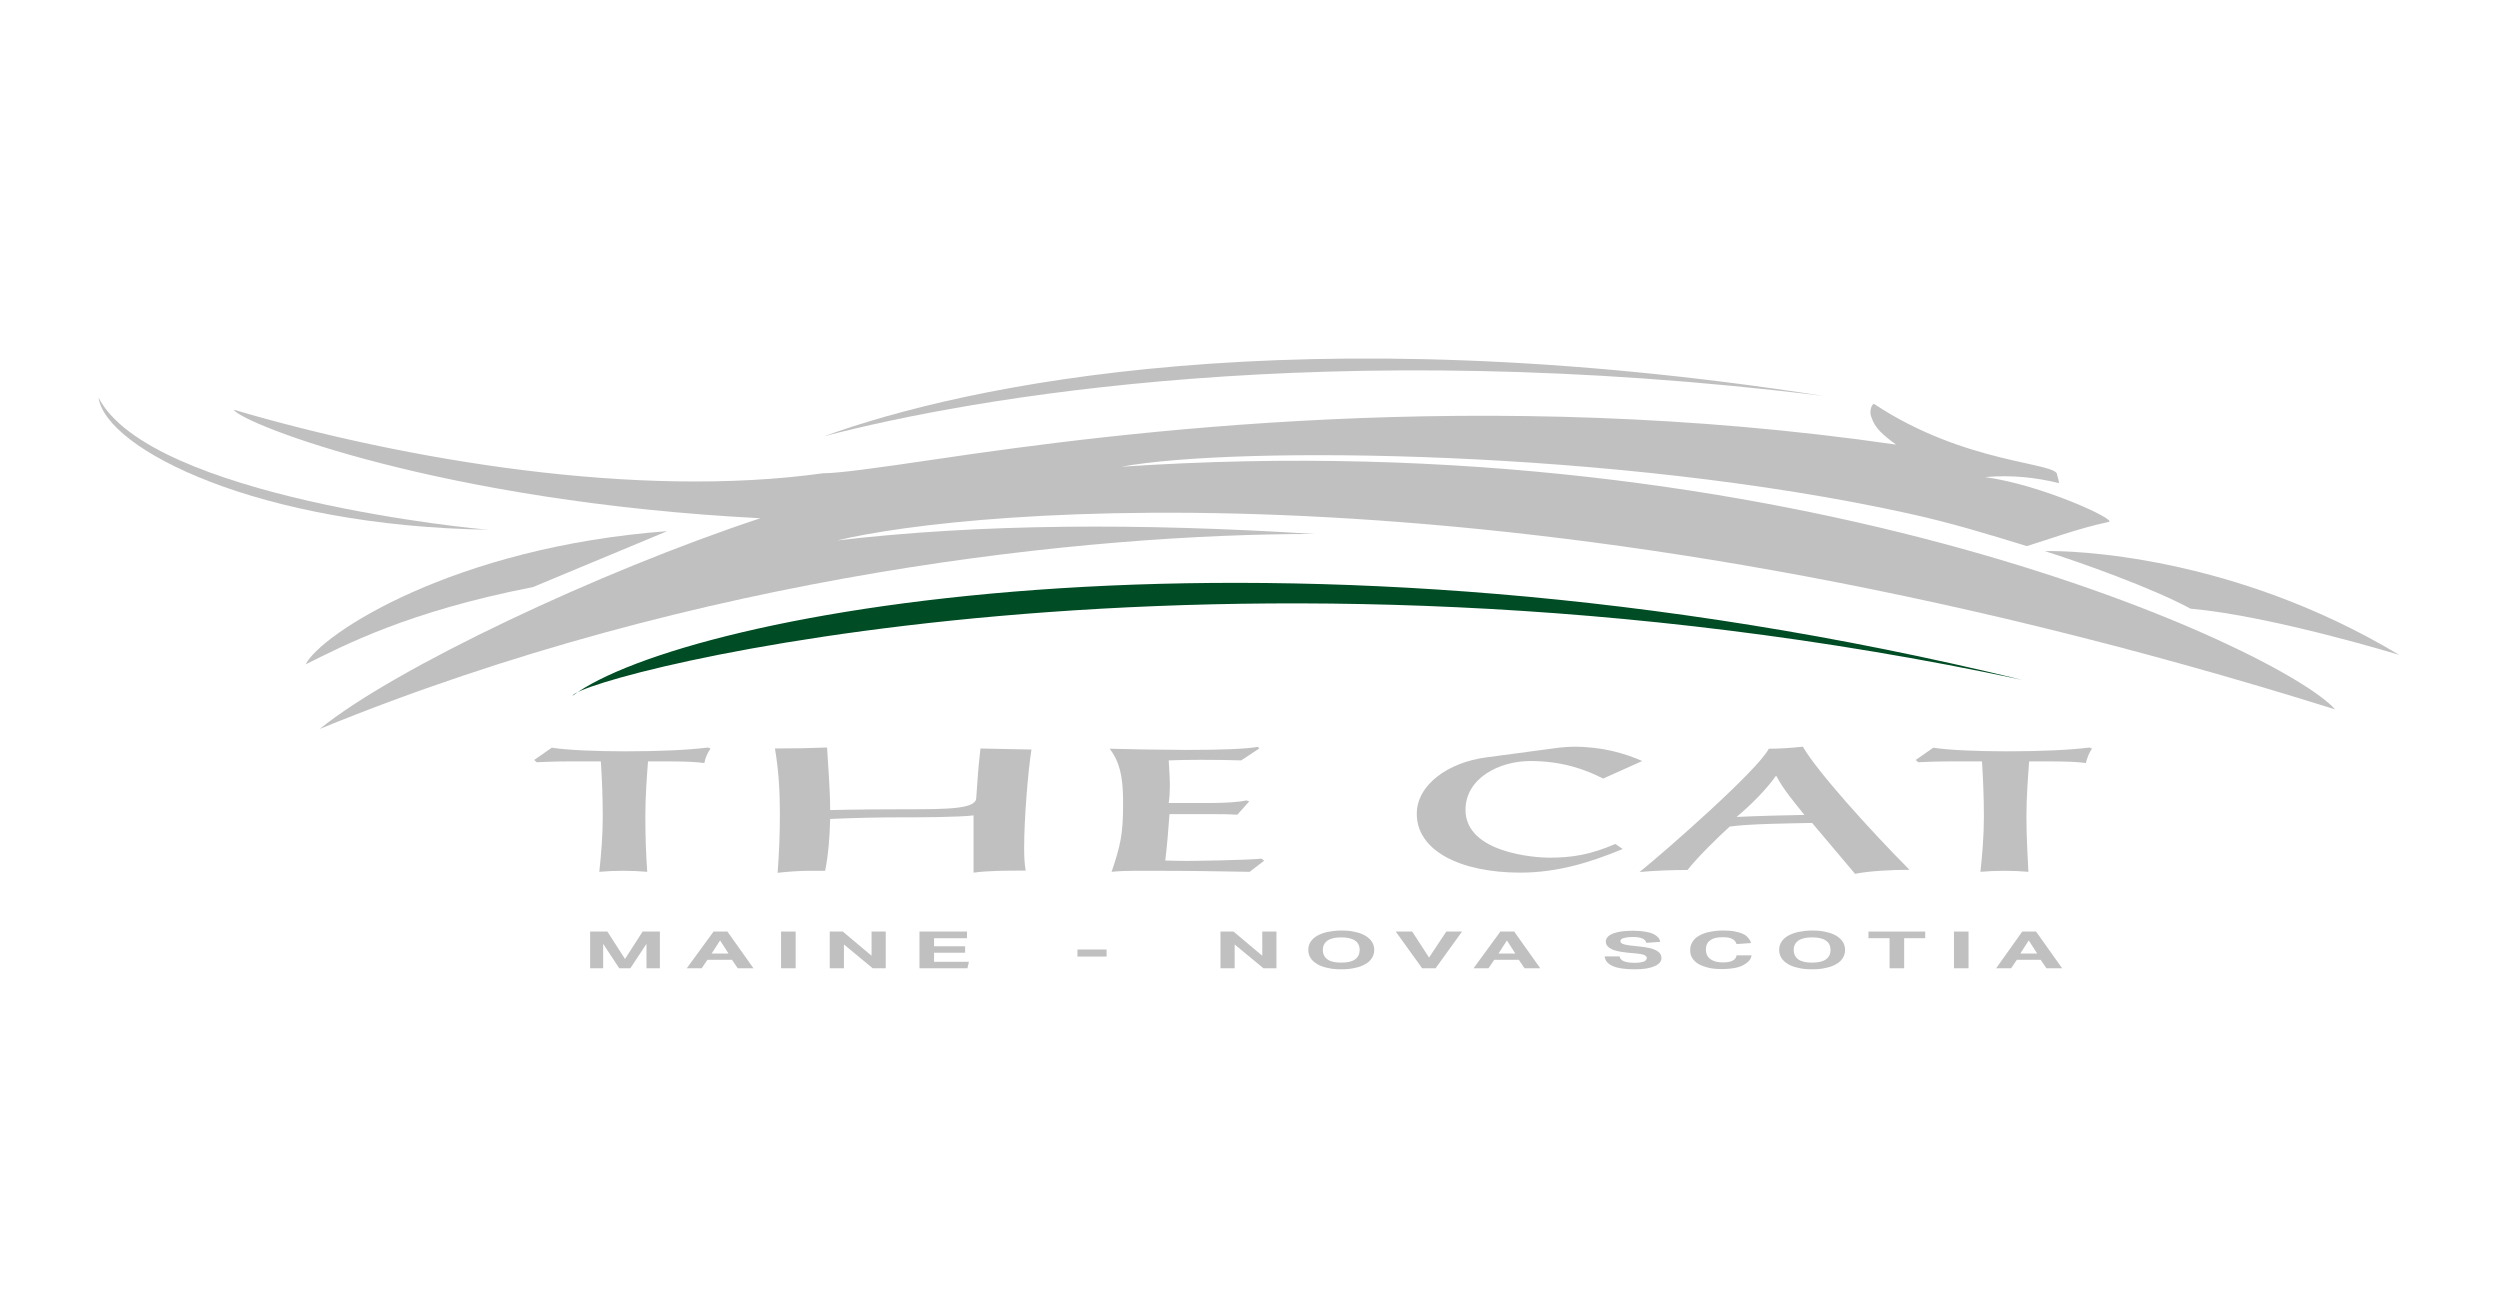 <svg xmlns="http://www.w3.org/2000/svg" xmlns:xlink="http://www.w3.org/1999/xlink" width="266pt" height="140pt" viewBox="0 0 266 140" version="1.1">
<g id="surface11">
<path style=" stroke:none;fill-rule:nonzero;fill: #C0C0C0;fill-opacity:1;" d="M 62.789 99.117 L 64.625 99.117 L 66.5 102.035 L 68.375 99.117 L 70.211 99.117 L 70.211 103.023 L 68.785 103.023 L 68.785 100.426 L 67.07 103.023 L 65.887 103.023 L 64.176 100.426 L 64.176 103.023 L 62.789 103.023 Z M 62.789 99.117 "/>
<path style=" stroke:none;fill-rule:nonzero;fill: #C0C0C0;fill-opacity:1;" d="M 77.516 101.457 L 76.617 100.062 L 75.719 101.457 Z M 75.926 99.117 L 77.395 99.117 L 80.168 103.023 L 78.496 103.023 L 77.883 102.121 L 75.27 102.121 L 74.66 103.023 L 73.07 103.023 Z M 75.926 99.117 "/>
<path style=" stroke:none;fill-rule:nonzero;fill: #C0C0C0;fill-opacity:1;" d="M 83.105 99.117 L 84.656 99.117 L 84.656 103.023 L 83.105 103.023 Z M 83.105 99.117 "/>
<path style=" stroke:none;fill-rule:nonzero;fill: #C0C0C0;fill-opacity:1;" d="M 88.285 99.117 L 89.672 99.117 L 92.734 101.691 L 92.734 99.117 L 94.242 99.117 L 94.242 103.023 L 92.855 103.023 L 89.797 100.492 L 89.797 103.023 L 88.285 103.023 Z M 88.285 99.117 "/>
<path style=" stroke:none;fill-rule:nonzero;fill: #C0C0C0;fill-opacity:1;" d="M 97.832 99.117 L 102.891 99.117 L 102.891 99.824 L 99.383 99.824 L 99.383 100.684 L 102.688 100.684 L 102.688 101.371 L 99.383 101.371 L 99.383 102.336 L 103.094 102.336 L 102.934 103.023 L 97.832 103.023 Z M 97.832 99.117 "/>
<path style=" stroke:none;fill-rule:nonzero;fill: #C0C0C0;fill-opacity:1;" d="M 114.641 101.027 L 117.742 101.027 L 117.742 101.777 L 114.641 101.777 Z M 114.641 101.027 "/>
<path style=" stroke:none;fill-rule:nonzero;fill: #C0C0C0;fill-opacity:1;" d="M 129.859 99.117 L 131.246 99.117 L 134.305 101.691 L 134.305 99.117 L 135.816 99.117 L 135.816 103.023 L 134.43 103.023 L 131.367 100.492 L 131.367 103.023 L 129.859 103.023 Z M 129.859 99.117 "/>
<path style=" stroke:none;fill-rule:nonzero;fill: #C0C0C0;fill-opacity:1;" d="M 142.711 102.422 C 143.363 102.422 143.852 102.316 144.18 102.078 C 144.504 101.844 144.668 101.52 144.668 101.07 C 144.668 100.641 144.504 100.297 144.18 100.082 C 143.852 99.848 143.363 99.738 142.711 99.738 C 142.059 99.738 141.566 99.848 141.242 100.082 C 140.914 100.32 140.75 100.641 140.75 101.07 C 140.75 101.5 140.914 101.844 141.242 102.078 C 141.566 102.316 142.059 102.422 142.711 102.422 M 142.711 103.133 C 142.137 103.133 141.648 103.09 141.242 102.98 C 140.793 102.895 140.426 102.746 140.141 102.574 C 139.855 102.402 139.609 102.188 139.445 101.93 C 139.281 101.672 139.203 101.395 139.203 101.07 C 139.203 100.75 139.281 100.469 139.445 100.211 C 139.609 99.953 139.855 99.738 140.141 99.566 C 140.465 99.395 140.832 99.246 141.242 99.16 C 141.691 99.074 142.18 99.008 142.711 99.008 C 143.281 99.008 143.77 99.051 144.18 99.16 C 144.629 99.246 144.996 99.395 145.281 99.566 C 145.566 99.738 145.809 99.953 145.973 100.211 C 146.137 100.469 146.219 100.75 146.219 101.07 C 146.219 101.395 146.137 101.672 145.973 101.93 C 145.809 102.188 145.605 102.402 145.281 102.574 C 144.996 102.746 144.629 102.895 144.18 102.98 C 143.77 103.09 143.281 103.133 142.711 103.133 "/>
<path style=" stroke:none;fill-rule:nonzero;fill: #C0C0C0;fill-opacity:1;" d="M 148.504 99.117 L 150.258 99.117 L 152.051 101.887 L 153.887 99.117 L 155.562 99.117 L 152.746 103.023 L 151.316 103.023 Z M 148.504 99.117 "/>
<path style=" stroke:none;fill-rule:nonzero;fill: #C0C0C0;fill-opacity:1;" d="M 161.23 101.457 L 160.336 100.062 L 159.438 101.457 Z M 159.641 99.117 L 161.109 99.117 L 163.883 103.023 L 162.211 103.023 L 161.598 102.121 L 158.988 102.121 L 158.375 103.023 L 156.785 103.023 Z M 159.641 99.117 "/>
<path style=" stroke:none;fill-rule:nonzero;fill: #C0C0C0;fill-opacity:1;" d="M 172.328 101.758 C 172.371 101.992 172.492 102.164 172.777 102.273 C 173.023 102.379 173.43 102.445 173.922 102.445 C 174.164 102.445 174.367 102.422 174.531 102.402 C 174.695 102.379 174.816 102.336 174.941 102.293 C 175.062 102.25 175.102 102.188 175.145 102.121 C 175.184 102.059 175.227 101.992 175.227 101.93 C 175.227 101.82 175.145 101.734 175.02 101.648 C 174.859 101.562 174.613 101.5 174.207 101.457 L 173.227 101.371 C 172.859 101.328 172.492 101.285 172.207 101.223 C 171.922 101.156 171.676 101.094 171.473 100.984 C 171.27 100.879 171.105 100.77 171.023 100.641 C 170.902 100.512 170.859 100.34 170.859 100.168 C 170.859 99.996 170.941 99.824 171.062 99.676 C 171.227 99.523 171.391 99.418 171.676 99.309 C 171.922 99.223 172.246 99.137 172.574 99.094 C 172.941 99.051 173.309 99.031 173.758 99.031 C 174.289 99.031 174.734 99.074 175.102 99.137 C 175.469 99.203 175.754 99.289 175.961 99.395 C 176.164 99.504 176.328 99.633 176.449 99.762 C 176.57 99.91 176.613 100.062 176.652 100.211 L 175.184 100.32 C 175.102 100.105 174.98 99.953 174.734 99.848 C 174.531 99.762 174.207 99.695 173.758 99.695 C 173.512 99.695 173.266 99.719 173.105 99.738 C 172.941 99.762 172.82 99.805 172.695 99.824 C 172.574 99.867 172.531 99.91 172.492 99.953 C 172.453 99.996 172.41 100.062 172.41 100.105 C 172.41 100.254 172.492 100.363 172.656 100.426 C 172.82 100.492 173.062 100.555 173.43 100.598 L 174.449 100.707 C 175.266 100.793 175.836 100.922 176.203 101.113 C 176.57 101.309 176.777 101.562 176.777 101.93 C 176.777 102.102 176.734 102.25 176.613 102.402 C 176.488 102.551 176.328 102.68 176.082 102.789 C 175.836 102.895 175.551 102.98 175.184 103.047 C 174.816 103.109 174.41 103.133 173.922 103.133 C 172.898 103.133 172.125 103.023 171.594 102.789 C 171.062 102.551 170.777 102.207 170.738 101.758 Z M 172.328 101.758 "/>
<path style=" stroke:none;fill-rule:nonzero;fill: #C0C0C0;fill-opacity:1;" d="M 186.363 101.672 C 186.324 101.887 186.242 102.078 186.078 102.25 C 185.914 102.422 185.711 102.574 185.465 102.703 C 185.223 102.832 184.895 102.938 184.527 103.004 C 184.16 103.066 183.711 103.109 183.223 103.109 C 182.652 103.109 182.16 103.066 181.754 102.961 C 181.344 102.852 180.977 102.723 180.691 102.551 C 180.406 102.379 180.203 102.164 180.039 101.906 C 179.875 101.648 179.836 101.371 179.836 101.07 C 179.836 100.75 179.918 100.469 180.082 100.211 C 180.242 99.953 180.449 99.738 180.773 99.566 C 181.059 99.395 181.426 99.246 181.875 99.16 C 182.285 99.074 182.773 99.008 183.305 99.008 C 183.793 99.008 184.199 99.031 184.527 99.094 C 184.895 99.16 185.18 99.246 185.426 99.352 C 185.668 99.461 185.875 99.609 185.996 99.781 C 186.16 99.953 186.242 100.125 186.324 100.34 L 184.773 100.449 C 184.691 100.211 184.566 100.039 184.324 99.91 C 184.121 99.781 183.754 99.719 183.305 99.719 C 182.691 99.719 182.242 99.824 181.957 100.062 C 181.629 100.297 181.508 100.621 181.508 101.051 C 181.508 101.48 181.672 101.82 181.996 102.059 C 182.324 102.293 182.773 102.402 183.305 102.402 C 183.793 102.402 184.121 102.336 184.363 102.207 C 184.609 102.078 184.73 101.887 184.773 101.648 L 186.363 101.648 Z M 186.363 101.672 "/>
<path style=" stroke:none;fill-rule:nonzero;fill: #C0C0C0;fill-opacity:1;" d="M 192.809 102.422 C 193.461 102.422 193.953 102.316 194.277 102.078 C 194.605 101.844 194.766 101.52 194.766 101.07 C 194.766 100.641 194.605 100.297 194.277 100.082 C 193.953 99.848 193.461 99.738 192.809 99.738 C 192.156 99.738 191.668 99.848 191.34 100.082 C 191.016 100.32 190.852 100.641 190.852 101.07 C 190.852 101.5 191.016 101.844 191.34 102.078 C 191.668 102.316 192.156 102.422 192.809 102.422 M 192.809 103.133 C 192.238 103.133 191.75 103.09 191.34 102.98 C 190.891 102.895 190.523 102.746 190.238 102.574 C 189.953 102.402 189.707 102.188 189.547 101.93 C 189.383 101.672 189.301 101.395 189.301 101.07 C 189.301 100.75 189.383 100.469 189.547 100.211 C 189.707 99.953 189.953 99.738 190.238 99.566 C 190.566 99.395 190.934 99.246 191.34 99.16 C 191.789 99.074 192.277 99.008 192.809 99.008 C 193.379 99.008 193.871 99.051 194.277 99.16 C 194.727 99.246 195.094 99.395 195.379 99.566 C 195.664 99.738 195.91 99.953 196.074 100.211 C 196.234 100.469 196.316 100.75 196.316 101.07 C 196.316 101.395 196.234 101.672 196.074 101.93 C 195.91 102.188 195.707 102.402 195.379 102.574 C 195.094 102.746 194.727 102.895 194.277 102.98 C 193.871 103.09 193.379 103.133 192.809 103.133 "/>
<path style=" stroke:none;fill-rule:nonzero;fill: #C0C0C0;fill-opacity:1;" d="M 201.051 99.824 L 198.805 99.824 L 198.805 99.117 L 204.844 99.117 L 204.844 99.824 L 202.602 99.824 L 202.602 103.023 L 201.051 103.023 Z M 201.051 99.824 "/>
<path style=" stroke:none;fill-rule:nonzero;fill: #C0C0C0;fill-opacity:1;" d="M 207.902 99.117 L 209.453 99.117 L 209.453 103.023 L 207.902 103.023 Z M 207.902 99.117 "/>
<path style=" stroke:none;fill-rule:nonzero;fill: #C0C0C0;fill-opacity:1;" d="M 216.758 101.457 L 215.859 100.062 L 214.961 101.457 Z M 215.168 99.117 L 216.637 99.117 L 219.41 103.023 L 217.738 103.023 L 217.125 102.121 L 214.594 102.121 L 213.984 103.023 L 212.391 103.023 Z M 215.168 99.117 "/>
<path style=" stroke:none;fill-rule:nonzero;fill: #C0C0C0;fill-opacity:1;" d="M 60.258 81.016 C 58.789 81.016 57.809 81.078 57.117 81.102 L 56.832 80.863 L 58.707 79.555 C 60.34 79.812 63.441 79.941 66.461 79.941 C 70.133 79.941 73.109 79.812 75.352 79.535 L 75.598 79.664 C 75.312 80.027 75.027 80.648 74.945 81.188 C 74.172 81.078 73.07 81.016 71.52 81.016 L 68.949 81.016 C 68.824 82.668 68.664 84.773 68.664 86.879 C 68.664 89.004 68.742 91.086 68.867 92.762 C 68.133 92.695 67.234 92.652 66.297 92.652 C 65.398 92.652 64.461 92.695 63.766 92.762 C 63.969 90.871 64.133 88.895 64.133 86.879 C 64.133 84.879 64.051 82.863 63.93 81.016 Z M 60.258 81.016 "/>
<path style=" stroke:none;fill-rule:nonzero;fill: #C0C0C0;fill-opacity:1;" d="M 103.668 86.75 C 101.953 86.965 97.547 86.965 95.914 86.965 C 93.508 86.965 90.734 87.027 88.328 87.137 C 88.285 88.895 88.164 90.785 87.797 92.652 L 86.082 92.652 C 84.98 92.652 83.676 92.762 82.738 92.867 C 82.902 90.742 82.98 88.723 82.98 86.641 C 82.98 84.277 82.859 82.004 82.453 79.641 C 86.207 79.598 84.531 79.641 88 79.535 C 88.121 81.68 88.328 84.062 88.328 86.191 C 90.98 86.125 94.363 86.105 96.406 86.105 C 100.812 86.105 103.828 86.082 103.871 84.922 C 103.992 82.969 104.117 81.445 104.32 79.641 L 109.746 79.75 C 109.379 82.109 108.969 87.07 108.969 90.207 C 108.969 91.277 109.012 91.902 109.133 92.633 C 107.055 92.633 105.219 92.633 103.586 92.848 L 103.586 86.75 Z M 103.668 86.75 "/>
<path style=" stroke:none;fill-rule:nonzero;fill: #C0C0C0;fill-opacity:1;" d="M 132.961 92.762 C 129.207 92.695 126.84 92.652 121.902 92.652 C 119.781 92.652 119.047 92.676 118.273 92.762 C 119.211 89.992 119.496 88.766 119.496 85.633 C 119.496 83.723 119.457 81.422 118.066 79.664 C 120.395 79.727 122.801 79.77 126.227 79.793 C 130.062 79.793 132.551 79.684 133.855 79.469 L 133.98 79.641 L 132.062 80.906 C 130.836 80.863 129.289 80.844 127.82 80.844 C 126.512 80.844 125.289 80.863 124.352 80.906 C 124.391 81.746 124.473 82.691 124.473 83.613 C 124.473 84.258 124.434 84.879 124.352 85.438 L 128.922 85.438 C 130.309 85.438 132.02 85.332 132.594 85.16 L 132.918 85.266 L 131.652 86.684 C 131.043 86.641 130.227 86.621 128.922 86.621 L 124.434 86.621 C 124.309 88.316 124.188 89.906 123.984 91.559 C 124.676 91.578 125.535 91.602 126.27 91.602 C 126.84 91.602 132.348 91.535 134.223 91.363 L 134.508 91.578 Z M 132.961 92.762 "/>
<path style=" stroke:none;fill-rule:nonzero;fill: #C0C0C0;fill-opacity:1;" d="M 172.656 90.336 C 169.148 91.793 165.637 92.848 161.762 92.848 C 155.438 92.848 150.746 90.551 150.746 86.598 C 150.746 83.484 154.094 81.121 158.133 80.586 L 165.844 79.555 C 166.371 79.492 167.066 79.449 167.434 79.449 C 170.535 79.449 172.941 80.18 174.734 80.973 L 170.574 82.84 C 168.699 81.875 166.211 80.973 162.824 80.973 C 159.52 80.973 155.93 82.797 155.93 86.168 C 155.93 90.785 163.434 91.258 164.82 91.258 C 167.352 91.258 169.27 90.914 171.879 89.797 Z M 172.656 90.336 "/>
<path style=" stroke:none;fill-rule:nonzero;fill: #C0C0C0;fill-opacity:1;" d="M 197.379 92.977 C 198.805 92.676 201.254 92.547 203.172 92.547 C 198.848 88.207 193.219 81.918 191.828 79.449 C 190.648 79.578 189.301 79.664 188.199 79.664 C 187.059 81.918 177.223 90.551 174.449 92.781 C 176.121 92.633 177.836 92.566 179.551 92.566 C 180.57 91.258 182.773 89.09 184.039 87.949 C 186.035 87.648 190.73 87.605 192.809 87.562 Z M 189.016 82.582 C 189.75 84 190.891 85.332 191.992 86.707 C 189.586 86.75 187.18 86.812 184.773 86.922 C 186.445 85.523 187.996 83.914 188.934 82.582 Z M 189.016 82.582 "/>
<path style=" stroke:none;fill-rule:nonzero;fill: #C0C0C0;fill-opacity:1;" d="M 207.25 81.016 C 205.781 81.016 204.805 81.078 204.109 81.102 L 203.824 80.863 L 205.703 79.555 C 207.332 79.812 210.434 79.941 213.453 79.941 C 217.125 79.941 220.102 79.812 222.348 79.535 L 222.59 79.664 C 222.305 80.027 222.062 80.648 221.938 81.188 C 221.164 81.078 220.062 81.016 218.512 81.016 L 215.902 81.016 C 215.777 82.668 215.613 84.773 215.613 86.879 C 215.613 89.004 215.738 91.086 215.82 92.762 C 215.086 92.695 214.188 92.652 213.25 92.652 C 212.352 92.652 211.453 92.695 210.719 92.762 C 210.922 90.871 211.086 88.895 211.086 86.879 C 211.086 84.879 211.004 82.863 210.883 81.016 Z M 207.25 81.016 "/>
<path style=" stroke:none;fill-rule:nonzero;fill:rgb(0%,29.804%,14.118%);fill-opacity:1;" d="M 215.168 72.34 C 135.855 53.035 72.945 65.082 60.91 74.035 C 61.891 71.891 129.531 54.109 215.168 72.34 "/>
<path style=" stroke:none;fill-rule:nonzero;fill: #C0C0C0;fill-opacity:1;" d="M 87.676 46.422 C 103.383 42.301 141.242 35.621 194.031 42.129 C 137.855 33.391 102.688 40.969 87.676 46.422 "/>
<path style=" stroke:none;fill-rule:nonzero;fill: #C0C0C0;fill-opacity:1;" d="M 233.078 64.762 C 241.727 65.535 255.27 69.68 255.27 69.68 C 237.441 58.965 220.184 58.555 217.574 58.641 C 221.328 59.82 228.914 62.527 233.078 64.762 "/>
<path style=" stroke:none;fill-rule:nonzero;fill: #C0C0C0;fill-opacity:1;" d="M 10.484 42.301 C 11.262 47.82 27.539 56 52.059 56.363 C 50.875 56.344 15.91 52.906 10.484 42.301 "/>
<path style=" stroke:none;fill-rule:nonzero;fill: #C0C0C0;fill-opacity:1;" d="M 56.707 62.465 C 43.41 65.062 36.637 68.648 32.516 70.688 C 34.188 67.422 48.305 58.211 70.988 56.516 Z M 56.707 62.465 "/>
<path style=" stroke:none;fill-rule:nonzero;fill: #C0C0C0;fill-opacity:1;" d="M 224.387 55.527 C 225.242 55.312 217.328 51.598 211.207 50.762 C 214.023 50.523 216.512 50.781 219.082 51.406 C 219.043 51.082 218.961 50.781 218.879 50.547 C 219.082 49.172 209.129 49.449 199.379 42.965 C 199.051 43.094 198.887 43.977 199.133 44.426 C 199.5 45.562 200.355 46.293 201.742 47.305 C 157.805 40.949 119.008 45.992 99.668 48.852 C 93.141 49.816 89.266 50.352 87.594 50.352 C 67.887 53.102 43.246 49 24.848 43.59 C 25.906 45.156 47.039 53.402 80.902 55.141 C 63.809 60.789 41.98 71.094 34.023 77.559 C 74.539 60.98 115.945 56.793 139.855 56.816 C 121.25 55.637 104.238 55.723 89.062 57.504 C 102.77 54.195 161.559 48.25 248.457 75.477 C 242.785 69.141 191.176 44.793 119.293 49.664 C 131.492 47.41 172.125 47.797 203.133 54.648 C 207.617 55.637 211.371 56.793 215.656 58.105 C 217.859 57.438 221.121 56.215 224.387 55.527 "/>
</g>
</svg>
